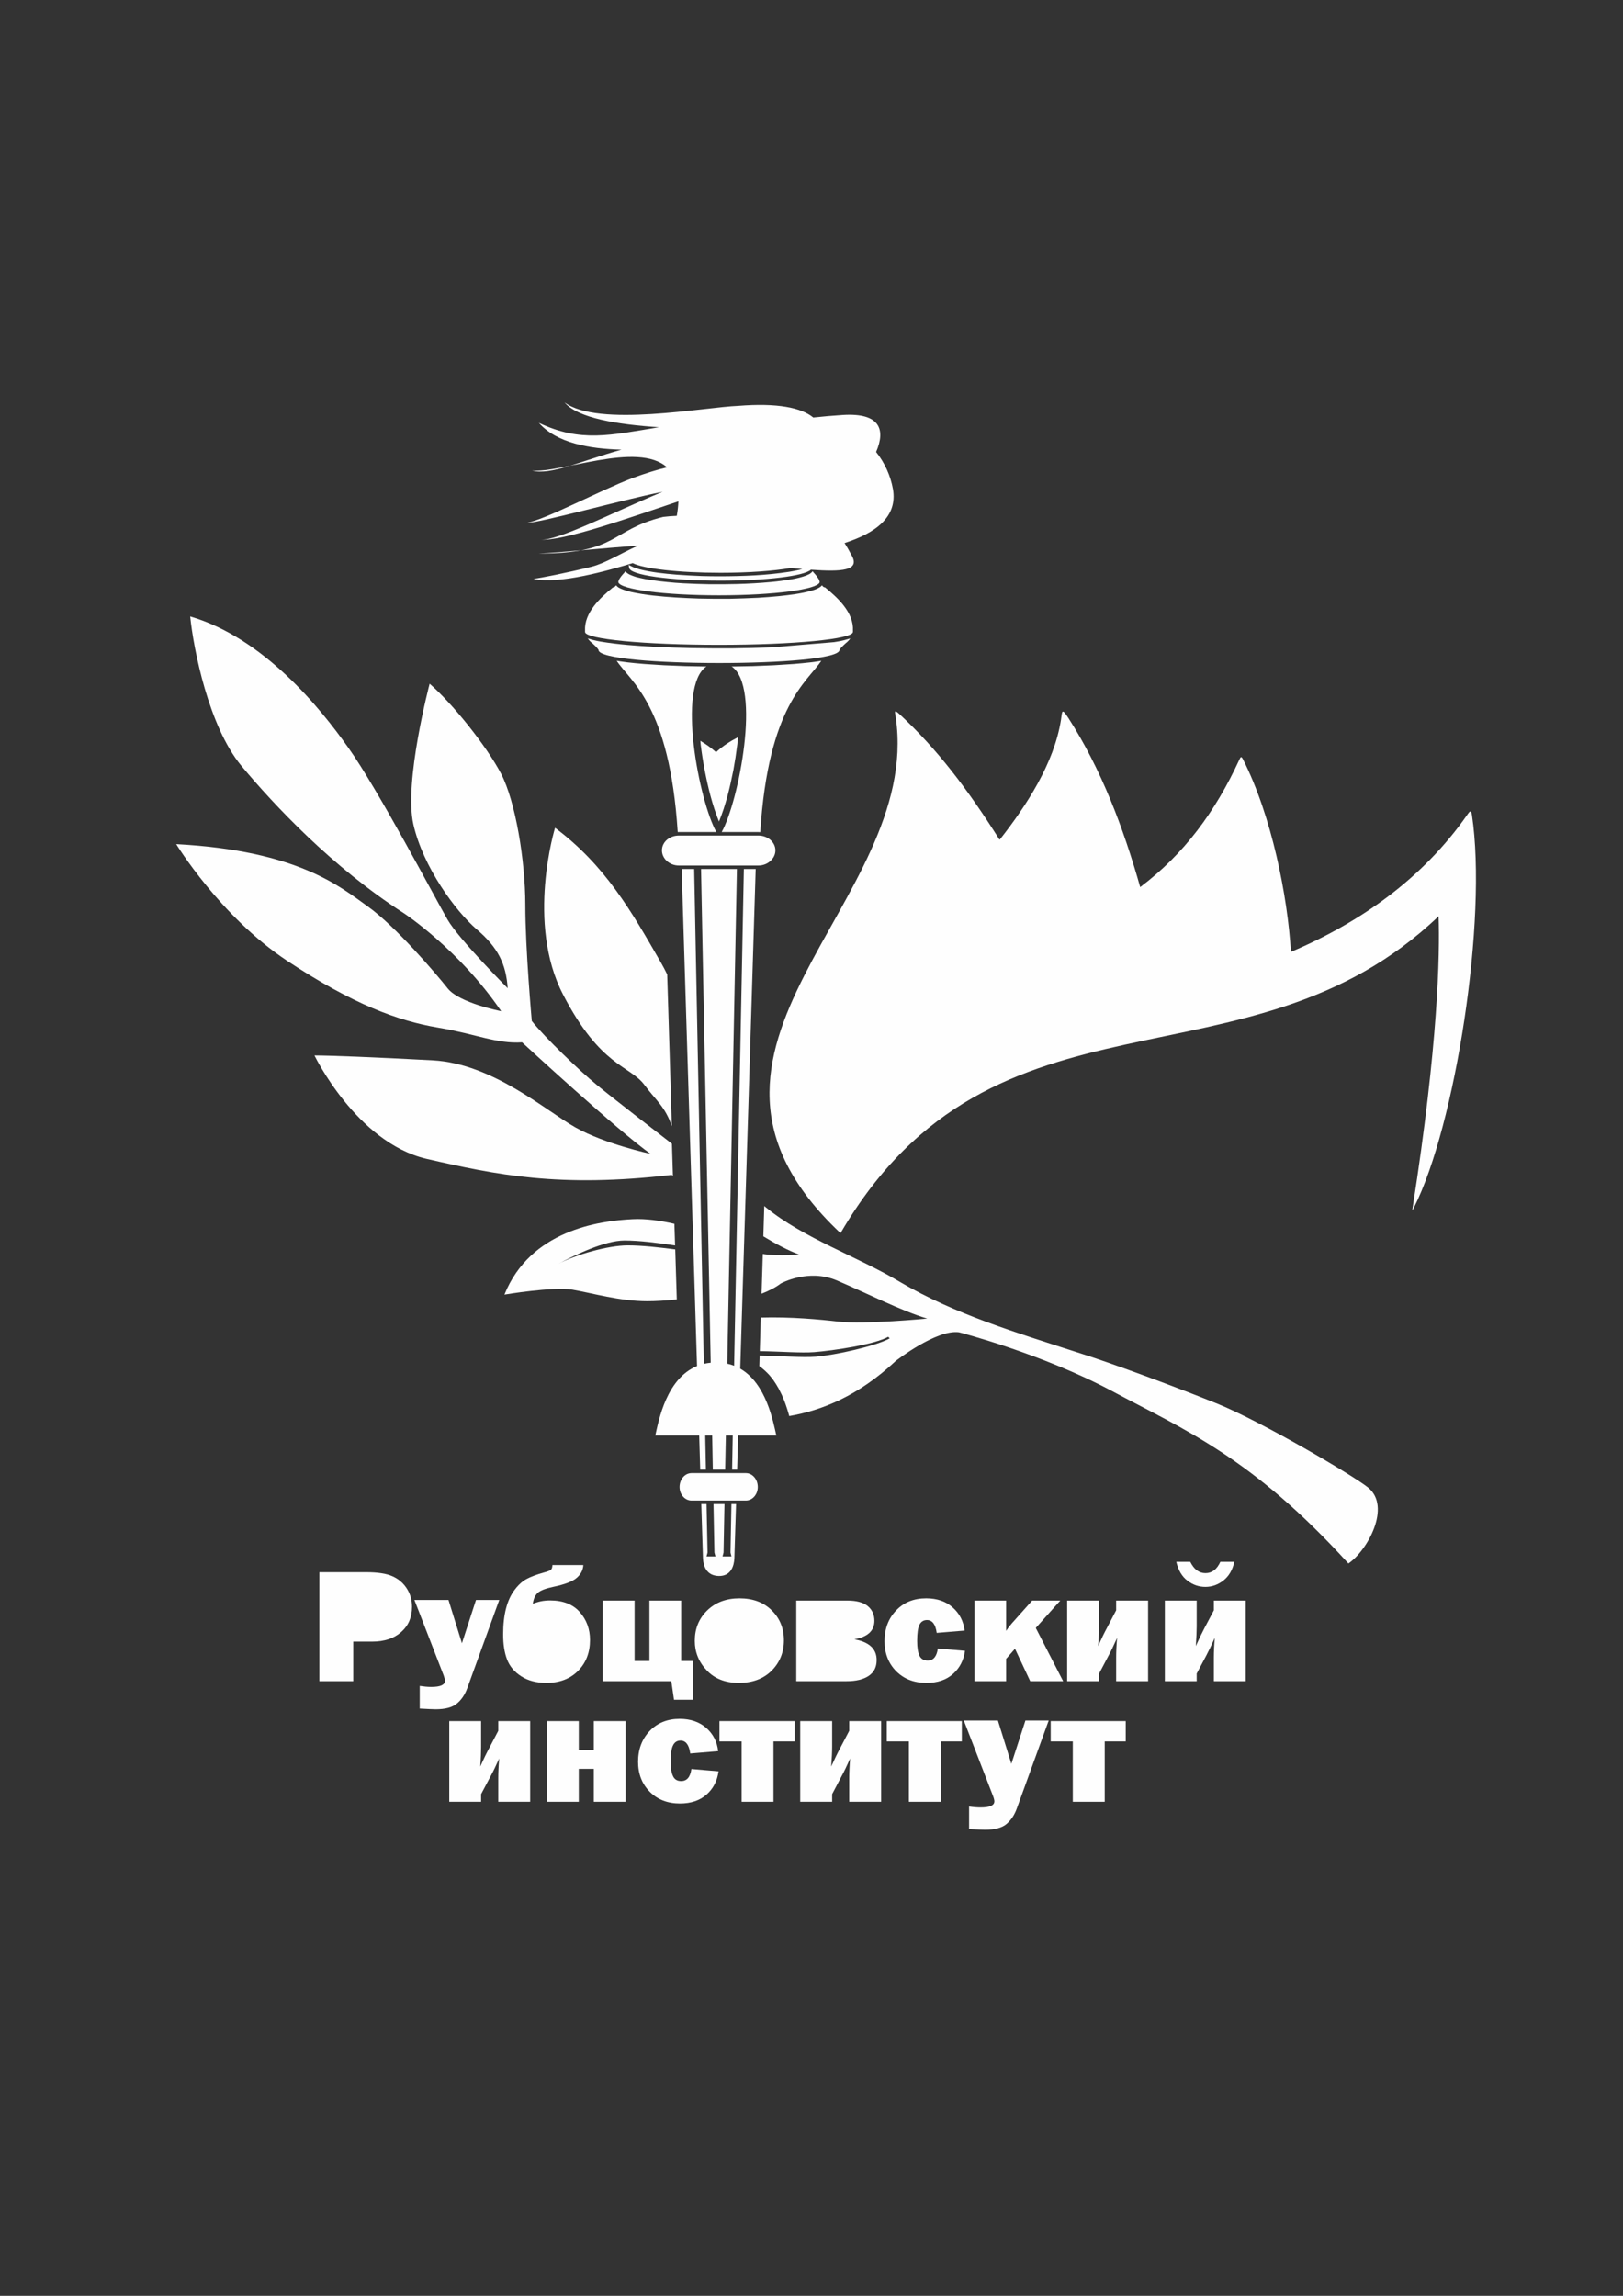 <?xml version="1.0" encoding="UTF-8"?>
<!DOCTYPE svg PUBLIC "-//W3C//DTD SVG 1.1//EN" "http://www.w3.org/Graphics/SVG/1.1/DTD/svg11.dtd">
<!-- Creator: CorelDRAW X8 -->
<svg xmlns="http://www.w3.org/2000/svg" xml:space="preserve" width="210mm" height="297mm" version="1.1" style="shape-rendering:geometricPrecision; text-rendering:geometricPrecision; image-rendering:optimizeQuality; fill-rule:evenodd; clip-rule:evenodd"
viewBox="0 0 21000 29700"
 xmlns:xlink="http://www.w3.org/1999/xlink">
 <rect x="0" y="0" width="21000" height="29700" fill="#333333" stroke="none"/>
 <defs>
  <style type="text/css">
   <![CDATA[
    .fil0 {fill:#FEFEFE}
   ]]>
  </style>
 </defs>
 <g id="Слой_x0020_1">
  <polygon class="fil0" points="13881,23309 13881,22528 13595,22528 13595,22265 14566,22265 14566,22528 14294,22528 14294,23309 "/>
  <path class="fil0" d="M13569 22258l-413 1139c-31,86 -77,153 -136,202 -59,48 -151,72 -274,72 -30,0 -99,-3 -207,-9l0 -292c54,8 104,12 149,12 119,0 178,-26 178,-79 0,-16 -6,-40 -18,-71l-377 -974 441 0 174 560 182 -560 301 0z"/>
  <polygon class="fil0" points="11760,23309 11760,22528 11474,22528 11474,22265 12445,22265 12445,22528 12173,22528 12173,23309 "/>
  <path class="fil0" d="M10767 23210l0 99 -413 0 0 -1044 413 0 0 334c0,62 -4,147 -12,254 43,-95 80,-172 111,-229l122 -233 0 -126 413 0 0 1044 -413 0 0 -306c0,-77 4,-161 12,-254 -43,96 -80,173 -111,229l-122 232z"/>
  <polygon class="fil0" points="9596,23309 9596,22528 9309,22528 9309,22265 10281,22265 10281,22528 10008,22528 10008,23309 "/>
  <path class="fil0" d="M8946 22885l351 30c-16,123 -68,223 -154,300 -87,77 -202,116 -345,116 -161,0 -291,-51 -391,-152 -100,-101 -151,-230 -151,-388 0,-161 51,-294 150,-398 99,-104 229,-157 388,-157 141,0 256,40 345,118 89,79 140,179 153,300l-361 30c-15,-111 -57,-167 -126,-167 -44,0 -76,21 -96,61 -21,40 -31,110 -31,210 0,86 10,150 31,191 20,42 55,62 105,62 74,0 118,-52 132,-156z"/>
  <polygon class="fil0" points="7077,23309 7077,22265 7489,22265 7489,22638 7683,22638 7683,22265 8095,22265 8095,23309 7683,23309 7683,22883 7489,22883 7489,23309 "/>
  <path class="fil0" d="M6225 23210l0 99 -412 0 0 -1044 412 0 0 334c0,62 -3,147 -11,254 43,-95 80,-172 111,-229l122 -233 0 -126 413 0 0 1044 -413 0 0 -306c0,-77 4,-161 12,-254 -43,96 -80,173 -111,229l-123 232z"/>
  <path class="fil0" d="M15790 20205l181 0c-23,105 -71,186 -141,241 -70,55 -148,83 -233,83 -84,0 -162,-26 -232,-80 -70,-52 -119,-134 -145,-244l181 0c48,97 113,146 197,146 84,0 148,-49 192,-146z"/>
  <path class="fil0" d="M15484 21650l0 99 -412 0 0 -1043 412 0 0 333c0,62 -4,147 -11,255 43,-96 80,-172 110,-229l123 -233 0 -126 412 0 0 1043 -412 0 0 -305c0,-77 4,-162 12,-255 -44,97 -81,173 -111,230l-123 231z"/>
  <path class="fil0" d="M14221 21650l0 99 -413 0 0 -1043 413 0 0 333c0,62 -4,147 -12,255 43,-96 80,-172 111,-229l122 -233 0 -126 413 0 0 1043 -413 0 0 -305c0,-77 4,-162 12,-255 -43,97 -80,173 -111,230l-122 231z"/>
  <path class="fil0" d="M13402 21060l354 689 -426 0 -197 -420 -115 131 0 289 -410 0 0 -1043 410 0 0 392c23,-35 48,-67 73,-96l264 -296 364 0 -317 354z"/>
  <path class="fil0" d="M12135 21326l351 30c-17,122 -68,222 -155,299 -86,77 -201,116 -344,116 -161,0 -291,-51 -391,-151 -100,-101 -151,-231 -151,-388 0,-162 50,-294 150,-398 99,-105 229,-157 388,-157 141,0 256,39 344,118 89,79 140,179 154,299l-361 30c-15,-111 -57,-166 -126,-166 -44,0 -76,20 -97,60 -20,40 -30,111 -30,210 0,87 10,150 30,192 21,41 56,62 106,62 74,0 117,-52 132,-156z"/>
  <path class="fil0" d="M10701 21513l134 0c46,0 76,-10 91,-29 14,-19 22,-47 22,-84 0,-44 -10,-73 -27,-89 -18,-15 -47,-23 -86,-23l-134 0 0 225z"/>
  <path class="fil0" d="M10701 21126l144 0c59,0 88,-30 88,-91 0,-67 -29,-101 -88,-101l-144 0 0 192z"/>
  <path class="fil0" d="M10303 21749l0 -1043 662 0c118,0 206,24 264,72 57,48 85,112 85,189 0,129 -86,209 -259,240 192,35 288,124 288,268 0,91 -34,159 -103,205 -68,46 -164,69 -286,69l-651 0z"/>
  <path class="fil0" d="M9565 21521c64,0 103,-33 118,-100 14,-66 21,-135 21,-208 0,-98 -10,-169 -30,-213 -20,-43 -56,-65 -108,-65 -47,0 -82,23 -104,67 -22,45 -33,119 -33,222 0,120 11,200 34,239 23,38 57,58 102,58z"/>
  <path class="fil0" d="M9559 21771c-174,0 -313,-54 -415,-163 -103,-108 -154,-235 -154,-381 0,-158 53,-288 160,-393 108,-105 247,-157 418,-157 173,0 312,51 417,155 105,103 158,233 158,388 0,157 -54,288 -160,394 -106,105 -248,157 -424,157z"/>
  <polygon class="fil0" points="7799,21749 7799,20706 8211,20706 8211,21487 8403,21487 8403,20706 8814,20706 8814,21487 8965,21487 8965,21989 8721,21989 8686,21749 "/>
  <path class="fil0" d="M7066 20934c-47,0 -82,20 -103,60 -22,40 -32,118 -32,233 0,117 11,194 33,230 23,37 58,56 106,56 48,0 82,-20 103,-59 22,-39 32,-115 32,-227 0,-110 -10,-186 -29,-229 -21,-42 -57,-64 -110,-64z"/>
  <path class="fil0" d="M7148 20246l400 0c-4,66 -33,121 -87,167 -54,47 -156,85 -305,116 -94,20 -159,44 -195,75 -35,30 -58,78 -67,144 69,-29 143,-44 223,-44 168,0 297,50 385,151 88,100 132,220 132,360 0,163 -51,296 -154,400 -103,104 -240,156 -411,156 -127,0 -235,-28 -324,-85 -88,-56 -150,-129 -184,-218 -34,-89 -51,-197 -51,-324 0,-130 13,-242 38,-338 25,-96 62,-175 111,-239 48,-64 99,-110 152,-139 53,-29 127,-57 222,-84 51,-13 83,-26 95,-36 12,-11 19,-32 20,-62z"/>
  <path class="fil0" d="M6460 20698l-413 1139c-31,86 -77,154 -136,202 -59,49 -151,73 -274,73 -29,0 -98,-3 -206,-9l0 -293c53,8 103,13 148,13 119,0 178,-26 178,-79 0,-17 -6,-41 -17,-71l-378 -975 441 0 174 560 182 -560 301 0z"/>
  <path class="fil0" d="M4565 20934l144 0c128,0 192,-47 192,-140 0,-89 -59,-133 -177,-133l-159 0 0 273z"/>
  <path class="fil0" d="M4571 21237l0 512 -439 0 0 -1410 602 0c150,0 265,17 343,52 78,34 140,87 186,158 46,71 68,150 68,238 0,135 -46,243 -140,326 -94,83 -219,124 -375,124l-245 0z"/>
  <path class="fil0" d="M11645 16584c-552,-330 -1245,-563 -1737,-966 -7,-6 -13,-11 -19,-16l-12 392c157,96 318,182 461,235 0,0 -249,26 -468,-7l-16 514c96,-37 182,-81 249,-132 0,0 352,-197 724,-40 372,158 837,395 1170,494 0,0 -818,78 -1150,39 -229,-27 -625,-64 -1003,-52l-13 434c265,4 535,26 703,13 254,-20 782,-99 958,-198l20 20c-176,99 -705,217 -959,237 -172,13 -452,-10 -724,-14l-4 136c48,34 89,72 129,115l46 56c28,40 53,79 76,121 27,51 51,102 72,156 25,65 46,131 64,198 422,-73 892,-259 1378,-713 0,0 524,-410 818,-371 0,0 1076,276 1991,766 920,493 1796,848 3048,2225 246,-166 560,-736 254,-983 -195,-157 -1369,-848 -1952,-1085 -587,-236 -1389,-532 -1819,-666 -777,-252 -1574,-489 -2285,-908z"/>
  <path class="fil0" d="M10801 14762c312,-1799 2273,-2255 3530,-3007 -133,-486 -285,-888 -492,-1358 -763,1697 -2925,2469 -3050,4365 -2,33 11,17 12,0z"/>
  <path class="fil0" d="M10482 14040c15,-75 34,-152 58,-229 315,-927 1075,-1546 1724,-2201 106,-105 215,-218 323,-337 1,-2 1,-2 0,-3 -211,-331 -361,-531 -563,-831 -1,-1 -1,-1 -1,1 -403,1451 -1371,2139 -1552,3594 -12,95 2,52 11,6z"/>
  <path class="fil0" d="M11143 14820c869,-2147 3675,-1978 4845,-3855 115,423 209,973 231,1532 -1216,411 -2522,525 -3673,1105 -677,341 -1015,643 -1403,1218z"/>
  <path class="fil0" d="M16083 9823c374,736 578,1778 620,2491 892,-378 1708,-948 2285,-1778 29,-43 47,-60 57,6 203,1348 -212,4015 -750,5080 -23,44 -24,44 -16,-4 330,-2109 352,-3274 335,-3765 -2477,2364 -5740,697 -7731,4087 -8,13 -7,13 -16,5 -2535,-2396 1067,-4252 724,-6659 -6,-61 -36,-124 46,-49 494,459 875,962 1290,1616 8,12 6,12 15,1 336,-428 698,-979 786,-1542 17,-107 6,-162 94,-26 428,665 713,1422 931,2190 564,-424 971,-971 1284,-1651 17,-38 26,-41 46,-2z"/>
  <path class="fil0" d="M8276 13468c-232,-297 -442,-866 -526,-1248 -84,-382 -248,-743 -375,-976 127,233 207,594 291,976 84,382 336,951 568,1248l42 0z"/>
  <path class="fil0" d="M8633 12606c-26,-53 -53,-105 -83,-157 -379,-658 -716,-1252 -1368,-1740 0,0 -379,1231 105,2160 484,934 863,913 1052,1167 147,198 268,280 354,534l-60 -1964z"/>
  <path class="fil0" d="M7533 14884c-400,0 -1006,-254 -1279,-424 -274,-170 -695,-382 -947,-446 -253,-63 -526,-135 -779,-157 253,22 568,30 821,94 252,63 673,276 947,445 273,170 837,446 1237,446l0 42z"/>
  <path class="fil0" d="M5496 12826c-231,-106 -379,-293 -547,-420 -168,-127 -505,-488 -775,-658 -273,-170 -947,-424 -1220,-531 273,107 821,361 1094,531 270,170 606,531 775,658 168,127 400,335 631,441l42 -21z"/>
  <path class="fil0" d="M5180 11430c-357,-255 -883,-870 -1048,-1104 -168,-229 -294,-547 -484,-929 -189,-382 -745,-1006 -976,-1218 231,212 850,772 1040,1154 189,382 315,700 479,930 169,233 695,870 1010,1124l-21 43z"/>
  <path class="fil0" d="M6422 12003c-42,-43 -168,-404 -189,-616 -21,-212 -21,-602 -127,-976 -126,-441 -378,-929 -420,-1142 42,213 378,701 505,1142 105,374 105,764 126,976 21,212 105,573 147,616l-42 0z"/>
  <path class="fil0" d="M2461 7975c43,424 240,1422 661,1931 421,505 1175,1311 2101,1906 0,0 715,467 1262,1269 0,0 -547,-106 -694,-297 -148,-187 -674,-803 -1031,-1057 -358,-255 -901,-722 -2480,-807 0,0 569,934 1432,1507 858,569 1447,781 1952,866 506,85 758,212 1091,191 0,0 1241,1146 1662,1443 0,0 -589,-127 -968,-340 -379,-212 -1069,-827 -1848,-870 -778,-42 -1347,-63 -1532,-63 0,0 543,1124 1448,1337 905,208 1722,377 3174,208 0,0 5,4 16,13l-13 -416c-189,-146 -778,-601 -971,-760 -232,-191 -674,-616 -842,-828 0,0 -84,-929 -84,-1502 0,-573 -127,-1337 -312,-1694 -189,-361 -631,-912 -926,-1167 0,0 -336,1273 -210,1821 126,551 547,1124 821,1358 273,233 378,446 399,760 0,0 -631,-633 -778,-887 -148,-255 -905,-1694 -1284,-2224 -375,-531 -1103,-1422 -2046,-1698z"/>
  <path class="fil0" d="M8726 15832c-180,-41 -368,-69 -540,-60 -442,21 -1326,148 -1659,976 0,0 627,-106 880,-64 252,43 610,149 968,149 102,0 235,-7 382,-23l-20 -647c-212,-27 -429,-52 -615,-52 -252,0 -673,119 -904,242 231,-123 610,-305 862,-305 192,0 427,30 655,64l-9 -280z"/>
  <path class="fil0" d="M9714 7077c40,-55 47,-106 27,-151 95,-77 185,-156 269,-236 49,17 97,35 147,55 -77,109 -151,213 -216,303 -26,13 -51,26 -76,38 -48,-4 -99,-7 -151,-9z"/>
  <path class="fil0" d="M10232 6464c154,-171 274,-339 345,-493 26,12 50,24 73,37 -81,134 -197,309 -320,488 -32,-12 -65,-23 -98,-32z"/>
  <path class="fil0" d="M9840 6413c-34,-1 -69,0 -104,2 60,-97 91,-183 78,-244 74,-121 127,-237 149,-340 64,4 125,10 184,19 -45,146 -153,343 -307,563z"/>
  <path class="fil0" d="M9600 6604c31,3 60,7 88,11 -42,54 -87,109 -134,164 -25,-11 -52,-20 -80,-29 44,-49 86,-98 126,-146z"/>
  <path class="fil0" d="M10229 7348c52,5 103,9 152,13 -22,7 -45,12 -68,17 -36,8 -71,14 -107,20 -292,45 -588,56 -883,57 -80,0 -160,-1 -240,-3 -109,-4 -218,-10 -328,-18 -162,-13 -325,-30 -483,-70 -25,-8 -50,-16 -75,-25l-40 -19 -17 -10 -5 -4c1,18 3,30 3,30l4 9c0,94 526,167 1181,167 595,0 1084,-61 1169,-142 393,28 649,16 523,-193 -28,-54 -57,-105 -87,-152 397,-128 688,-335 626,-697 -31,-173 -105,-339 -218,-481 128,-297 44,-508 -429,-479 -137,9 -264,20 -384,33 -157,-129 -466,-191 -972,-151 -435,16 -1812,282 -2247,-45 173,205 684,286 1223,322 -633,103 -1014,199 -1555,-57 232,262 651,335 1069,347 -535,150 -921,336 -1156,270 355,41 1366,-385 1746,-41 -128,30 -277,76 -448,139 -402,151 -1161,555 -1376,580 182,0 1216,-293 1767,-403 -666,275 -1361,640 -1585,619 290,24 1137,-277 1789,-495 -3,57 -9,119 -21,187 -59,2 -118,7 -176,14 -696,172 -572,474 -1617,474 294,-13 808,-69 1291,-102 -226,101 -425,229 -603,273 -315,78 -663,147 -750,156 333,76 968,-108 1285,-203 140,72 594,125 1136,125 365,0 690,-24 906,-62z"/>
  <path class="fil0" d="M9550 9537c-106,54 -199,116 -272,182l0 0c-5,4 -9,8 -13,12 0,0 0,0 0,0 0,0 0,0 0,0 0,0 -1,0 -1,0 0,0 0,0 0,0 -4,-4 -8,-8 -13,-12l0 0c-54,-48 -118,-93 -189,-135l4 48c14,112 31,222 52,332 44,225 98,451 185,664 88,-213 141,-439 186,-664 20,-110 37,-220 51,-332 4,-32 7,-63 10,-95z"/>
  <path class="fil0" d="M9535 11242l-125 6399c31,7 61,16 89,27l126 -6426 153 0 -200 6464c334,192 425,677 467,864l-494 0 -13 442 -65 0 8 -442 -89 0 -9 442 -160 0 -8 -442 -90 0 9 442 -74 0 -13 -442 -568 0c45,-200 145,-737 540,-898l-199 -6430 162 0 125 6402c28,-7 58,-12 89,-15l-125 -6387 464 0z"/>
  <path class="fil0" d="M9299 10809c0,0 340,0 514,0 120,0 220,85 220,192 0,106 -100,196 -220,196 -157,0 -514,0 -514,0 0,0 -356,0 -514,0 -124,0 -220,-90 -220,-196 0,-107 96,-192 220,-192 174,0 514,0 514,0z"/>
  <path class="fil0" d="M10627 8548c-180,274 -685,573 -790,2217l-23 -1 -476 0c220,-394 514,-1882 129,-2142l271 -5 274 -11 252 -16 115 -10 106 -11 96 -13 46 -8z"/>
  <path class="fil0" d="M10515 7390c8,13 17,24 28,34 33,36 66,85 62,110 -29,90 -584,167 -1302,167 -717,0 -1273,-77 -1302,-167 -4,-25 29,-74 63,-110 11,-10 19,-21 27,-34l13 15 16 12 17 11 19 9c23,10 45,18 69,26 41,11 81,20 122,28 129,23 258,37 389,48l104 7c114,6 227,10 341,12 121,1 242,0 362,-3 143,-4 284,-12 426,-25 45,-4 90,-9 135,-15 110,-14 221,-31 326,-69l40 -18 17 -11 15 -12 13 -15z"/>
  <path class="fil0" d="M9303 8342c958,0 1733,-73 1733,-167l0 -16c13,-233 -195,-425 -360,-560 -10,-3 -17,3 -41,-27l-10 11 -16 13 -36 20c-23,10 -46,18 -70,25 -139,39 -283,56 -426,71 -89,9 -179,15 -269,21 -124,6 -248,10 -372,13 -131,1 -263,0 -395,-3 -100,-3 -199,-8 -299,-14 -195,-13 -390,-30 -581,-72l-57 -16c-24,-7 -47,-15 -70,-25l-20 -10 -17 -10 -15 -13 -10 -11c-25,30 -32,24 -41,27 -166,135 -373,327 -361,560l0 16c0,94 775,167 1733,167z"/>
  <path class="fil0" d="M7744 8408l-4 -8c0,0 -16,-25 -70,-74 -32,-24 -52,-47 -66,-69l5 3 55 17c36,9 71,16 107,23 233,39 469,55 704,68 159,7 318,13 478,16 176,3 352,4 528,3 166,-2 333,-6 499,-12l813 -68 81 -14c33,-7 65,-15 98,-25l26 -8 5 -3c-14,22 -35,45 -66,69 -54,49 -71,74 -71,74l-4 8c0,226 -3118,226 -3118,0z"/>
  <path class="fil0" d="M9269 10764c-221,-394 -515,-1882 -129,-2142l-271 -5 -275 -11 -252 -16 -115 -10 -106 -11 -96 -13 -46 -8c181,274 685,573 790,2216l15 0 485 0z"/>
  <path class="fil0" d="M9374 19457l-12 627 -13 51 115 0 -12 -50 12 -628 60 0 -22 703c-4,98 -45,232 -203,228 -158,-4 -199,-130 -203,-228l-22 -703 68 0 13 628 -13 50 115 0 -13 -51 -12 -627 142 0z"/>
  <path class="fil0" d="M9299 19057c0,0 232,0 352,0 83,0 154,78 154,180 0,98 -71,175 -154,175 -107,0 -352,0 -352,0 0,0 -245,0 -352,0 -83,0 -154,-77 -154,-175 0,-102 71,-180 154,-180 120,0 352,0 352,0z"/>
 </g>
</svg>
